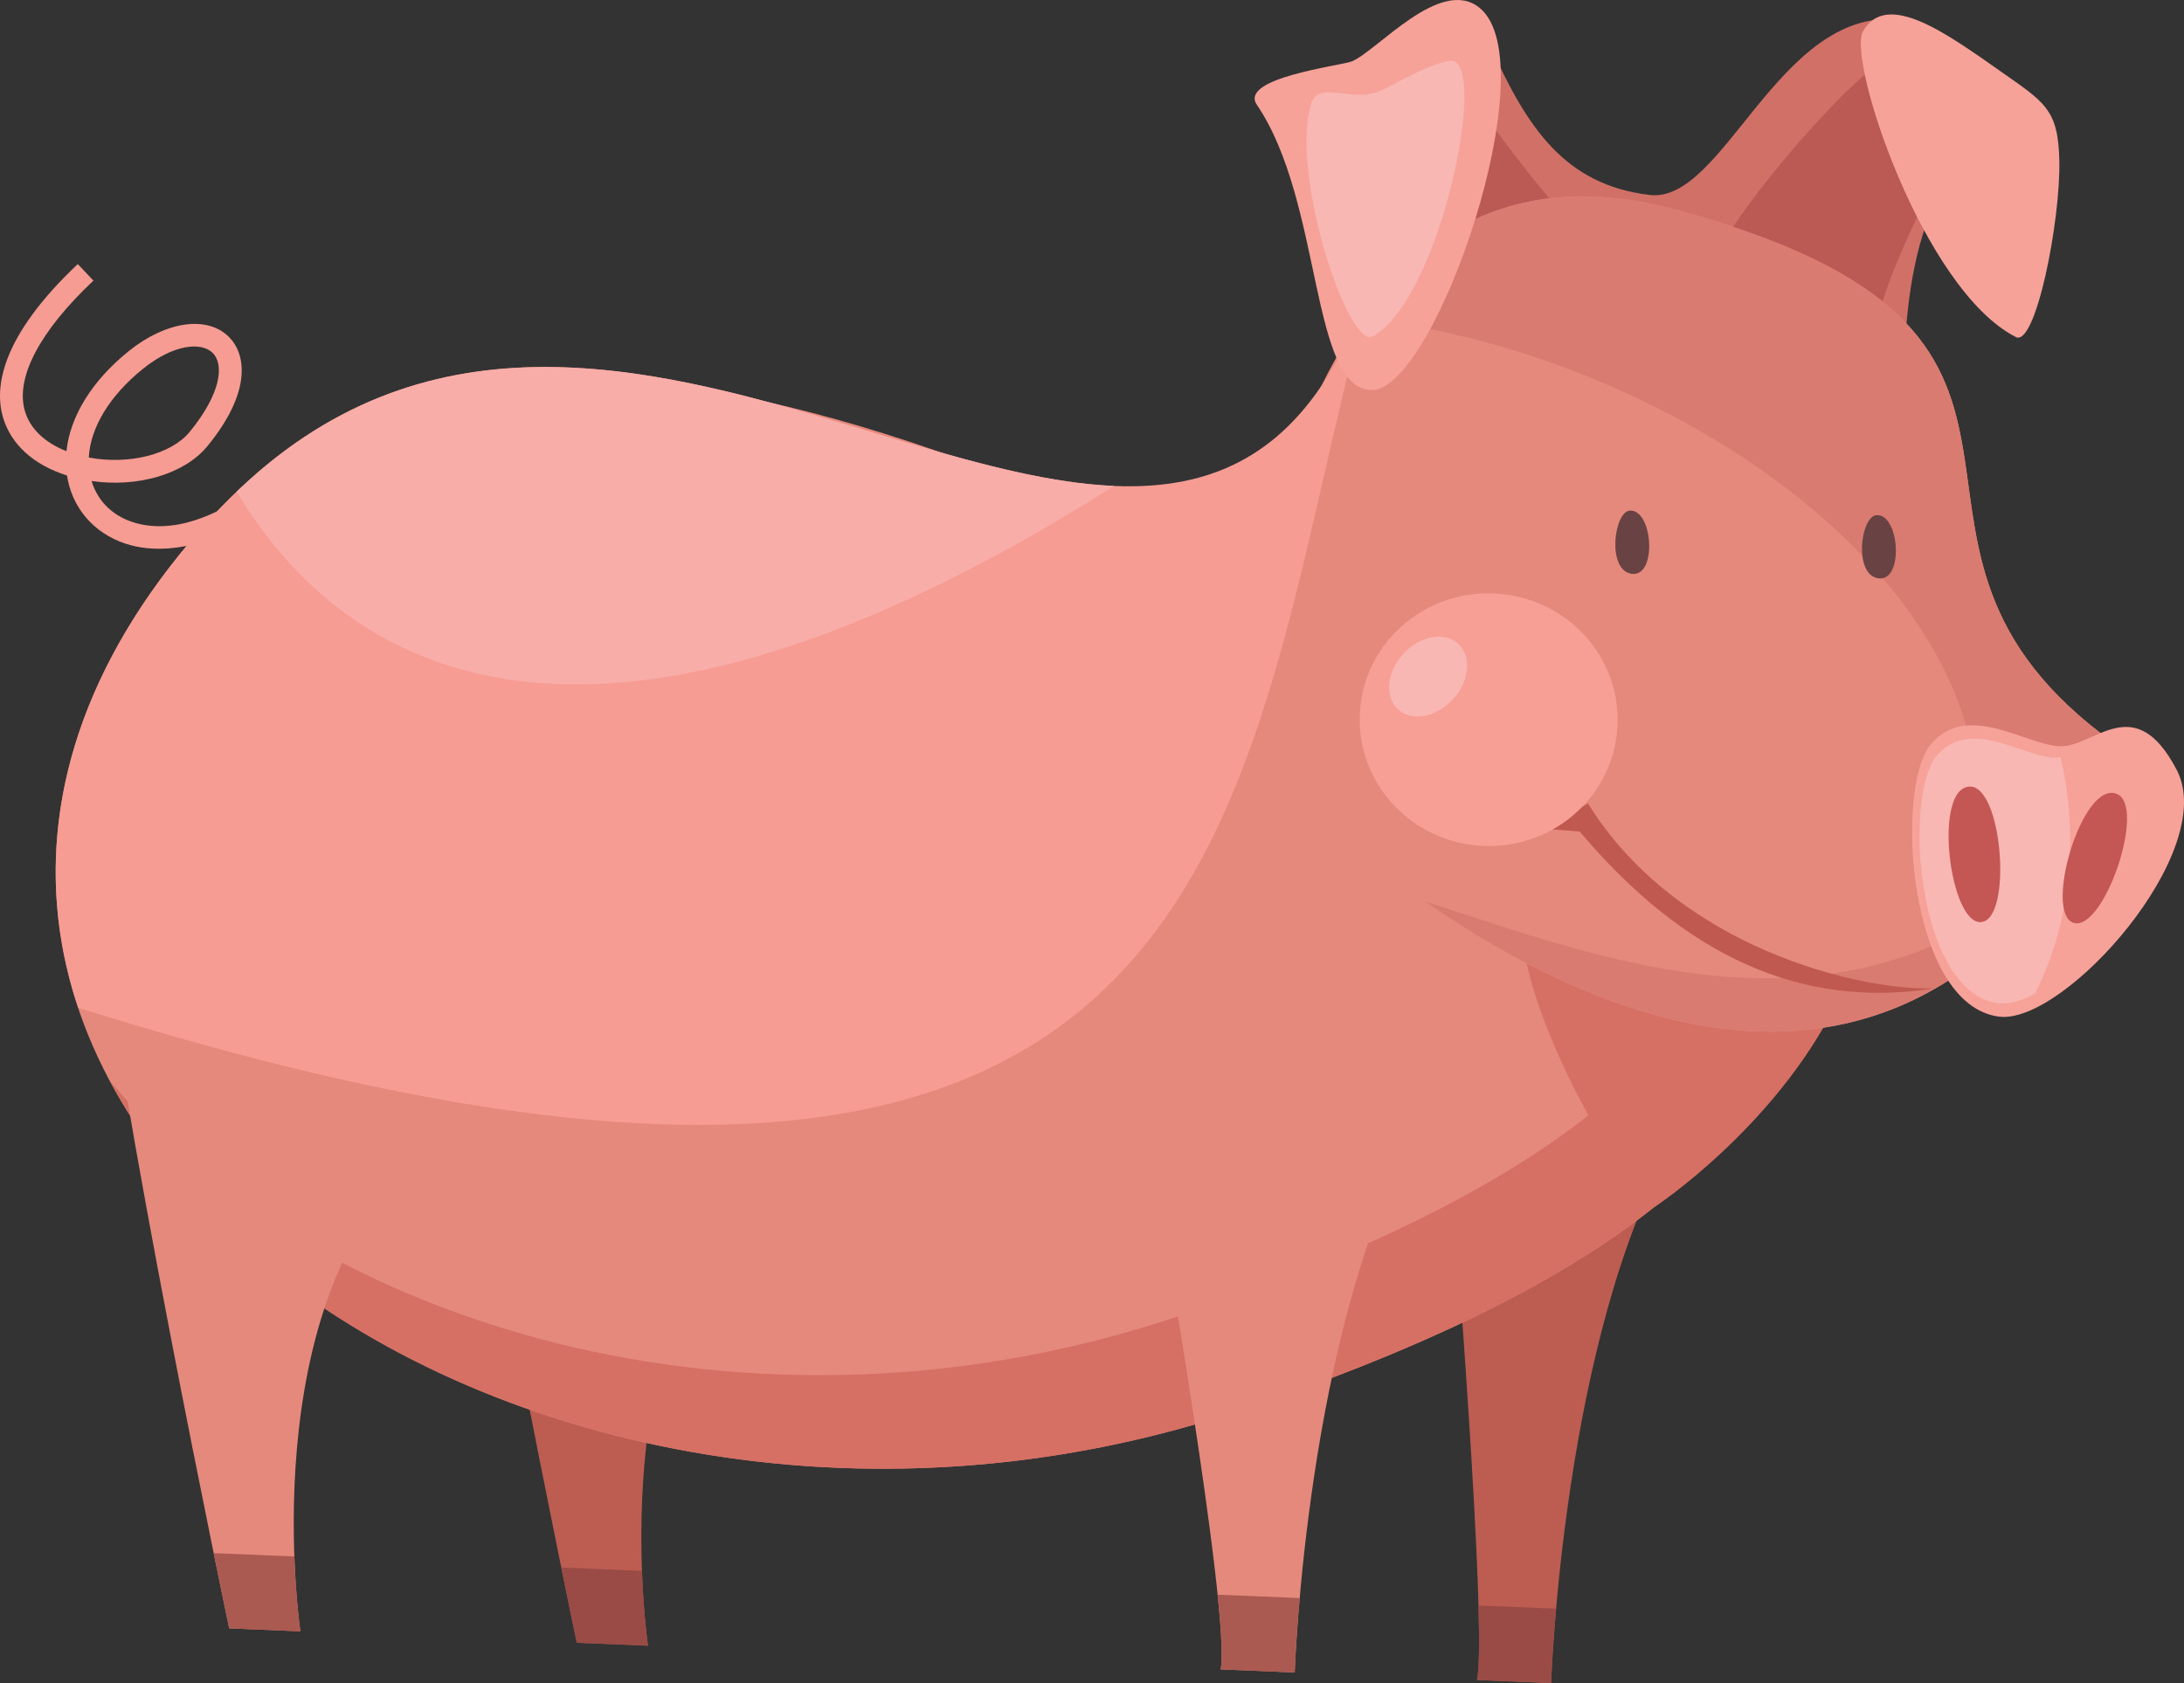 <?xml version="1.0" encoding="utf-8"?>
<!-- Generator: Adobe Illustrator 15.0.0, SVG Export Plug-In . SVG Version: 6.00 Build 0)  -->
<!DOCTYPE svg PUBLIC "-//W3C//DTD SVG 1.1//EN" "http://www.w3.org/Graphics/SVG/1.1/DTD/svg11.dtd">
<svg version="1.1" id="Layer_1" xmlns="http://www.w3.org/2000/svg" xmlns:xlink="http://www.w3.org/1999/xlink" x="0px" y="0px"
	 width="174.833px" height="134.767px" viewBox="0 0 174.833 134.767" enable-background="new 0 0 174.833 134.767"
	 xml:space="preserve">
<rect x="0" y="0" width="174.833" height="134.767" fill="#333333" stroke="none"/>
<g>
	<g>
		<path fill="#D17067" d="M132.069,15.612c-6.832-0.809-9.826-5.414-12.757-11.908c-2.927-6.494-13.653,4.213-13.653,4.213
			l8.284,15.136l38.525,7.511c0,0-0.696-18.158,8.493-19.373c0,0-4.716-9.242-9.043-9.63
			C142.359,0.711,137.982,16.311,132.069,15.612z"/>
		<path fill="#BB5A55" d="M137.827,19.704c2.244-4.336,12.418-16.1,14.62-15.535c2.201,0.567,4.852,5.582,4.852,5.582
			S149.9,23.528,150.43,26.08C150.959,28.634,137.827,19.704,137.827,19.704z"/>
		<path fill="#BB5A55" d="M116.202,27.435c-2.829-3.984-8.615-18.409-7.098-20.091c1.519-1.686,7.207-1.715,7.207-1.715
			s8.859,12.898,11.378,13.609S116.202,27.435,116.202,27.435z"/>
		<g>
			<path fill="#F79C92" d="M12.324,43.932c-0.753-0.032-1.362-0.143-1.816-0.265c-2.628-0.687-4.523-2.625-5.07-5.183
				c-0.028-0.135-0.055-0.273-0.076-0.411c-2.667-0.838-4.509-2.503-5.131-4.683c-0.678-2.364-0.188-6.406,5.994-12.245l1.254,1.322
				C3.175,26.53,1.226,30.234,1.987,32.89c0.405,1.419,1.588,2.554,3.333,3.237c0.288-2.786,2.051-5.663,5.012-8.032
				c2.978-2.39,6.271-2.847,7.999-1.11c1.442,1.447,1.746,4.505-1.729,8.742c-1.824,2.224-5.56,3.331-9.271,2.787
				c0.504,1.69,1.811,2.917,3.641,3.395c3.836,1.015,8.819-1.435,13.343-6.527l1.366,1.207
				C19.991,42.992,15.166,44.049,12.324,43.932z M7.109,36.635c3.217,0.605,6.594-0.247,8.077-2.056
				c2.537-3.095,2.757-5.402,1.847-6.313c-0.881-0.889-3.077-0.745-5.56,1.243C8.78,31.67,7.228,34.242,7.109,36.635z"/>
		</g>
		<path fill="#BD5D52" d="M118.24,134.522l5.93,0.245c0,0,0.918-27.728,9.788-43.293l-17.73,3.362
			C116.228,94.836,119.103,130.234,118.24,134.522z"/>
		<path fill="#BD5D52" d="M35.599,72.383c1.413,15.534,10.574,59.156,10.574,59.156l5.701,0.236c0,0-3.937-26.336,9.57-38.067
			L35.599,72.383z"/>
		<path fill="#E5897C" d="M99.026,113.016C156.469,94,150.832,68.279,121.13,57.338c-12.854-4.736-75.894-46.687-104.122-15.994
			C-22.642,84.458,39.036,132.872,99.026,113.016z"/>
		<path fill="#D66F64" d="M137.041,66.695c4.403,11.981-6.631,26.758-43.104,38.831C59.73,116.849,24.985,105.968,8.78,86.534
			c12.771,23.934,51.854,39.189,90.247,26.482C143.578,98.268,150.18,79.487,137.041,66.695z"/>
		<path fill="#E5897C" d="M7.775,71.232c1.411,15.534,10.573,59.155,10.573,59.155l5.7,0.235c0,0-3.936-26.335,9.572-38.065
			L7.775,71.232z"/>
		<path fill="#E5897C" d="M97.714,133.671l5.931,0.247c0,0,0.919-27.729,9.787-43.294L92.48,94.537
			C92.479,94.538,98.576,129.383,97.714,133.671z"/>
		<path fill="#D66F64" d="M122.153,76.803c0.998,5.349,5.762,15.407,10.301,19.844c0,0,9.545-6.28,14.527-16.239L122.153,76.803z"/>
		<path fill="#E5897C" d="M170.354,60.286c-24.005-16.164,0.223-32.362-33.264-42.644c-5.716-1.757-21.418-6.962-31.315,13.267
			c-2.331,4.76-12.436,13.444-26.945,10.723c0,0,8.262,4.787,17.95,15.307c15.19,16.496,41.204,34.781,60.677,20.564
			C160.826,75.044,170.354,60.286,170.354,60.286z"/>
		<path fill="#DA7B71" d="M114.076,72.173c13.84,9.627,30.124,15.005,43.38,5.329c1.317-0.958,3.571-3.796,5.828-6.896
			C146.534,83.833,129.26,77.105,114.076,72.173z"/>
		<path fill="#DA7B71" d="M137.09,17.642c-5.13-1.576-18.305-5.92-28.107,7.835c24.07,2.738,50.167,20.185,49.343,40.092
			c-0.114,2.748-0.463,5.439-0.869,11.934c3.37-2.458,12.897-17.217,12.897-17.217C146.349,44.122,170.576,27.923,137.09,17.642z"/>
		<path fill="#F79C92" d="M109.084,25.34c-1.155,1.602-1.979,3.601-3.31,5.568C88.158,56.968,47.367,8.333,17.008,41.344
			C4.744,54.677,2.184,68.517,6.257,80.688C100.366,110.273,98.728,63.848,109.084,25.34z"/>
		<path fill="#F7A299" d="M160.036,81.405c5.213,0.649,17.605-13.23,14.221-19.743c-3.386-6.515-6.63-1.791-9.366-1.904
			c-2.735-0.113-7.461-3.647-10.351-0.127C151.654,63.153,152.765,80.497,160.036,81.405z"/>
		<path fill="#F9B7B3" d="M155.004,60.562c-2.622,3.199-1.614,18.95,4.992,19.772c0.811,0.101,1.816-0.191,2.903-0.766
			c1.598-3.113,2.621-6.93,2.794-11.085c0.113-2.773-0.162-5.427-0.754-7.848c-0.182,0.03-0.36,0.05-0.536,0.042
			C161.92,60.575,157.627,57.365,155.004,60.562z"/>
		<path fill="#F7A299" d="M100.614,8.391c5.312,7.809,4.23,22.931,9.257,22.838c5.031-0.093,14.03-26.121,8.577-30.597
			c-3.127-2.566-8.211,3.454-10.228,4.281C107.364,5.264,99.142,6.224,100.614,8.391z"/>
		<path fill="#F7A299" d="M149.137,2.508c-1.291,2.271,4.778,20.682,12.236,24.479c1.582,0.806,3.582-9.257,3.479-14.116
			c-0.084-4.134-1.163-4.67-4.729-7.178C155.819,2.672,151.022-0.816,149.137,2.508z"/>
		<path fill="#C05A50" d="M154.837,79.139c-5.948,0.209-20.539-3.24-27.715-14.802l-3.626,2.014l2.962,0.234
			C134.784,76.461,144.128,80.845,154.837,79.139z"/>
		
			<ellipse transform="matrix(0.041 -0.999 0.999 0.041 56.708 174.371)" fill="#F79F95" cx="119.228" cy="57.632" rx="10.118" ry="10.329"/>
		<path fill="#694343" d="M130.475,40.885c1.855-0.1,2.201,5.32,0.162,5.063C128.601,45.689,129.2,40.954,130.475,40.885z"/>
		<path fill="#694343" d="M150.22,41.248c1.857-0.101,2.203,5.321,0.164,5.062C148.346,46.052,148.947,41.314,150.22,41.248z"/>
		<path fill="#C45654" d="M157.676,62.984c2.633-0.092,3.443,10.612,0.922,10.849C156.076,74.07,154.7,63.089,157.676,62.984z"/>
		<path fill="#C45654" d="M169.437,63.561c2.454,0.948-1.033,11.103-3.447,10.328C163.578,73.118,166.66,62.487,169.437,63.561z"/>
		<path fill="#AB5A51" d="M17.105,124.364c0.759,3.724,1.243,6.023,1.243,6.023l5.7,0.235c0,0-0.35-2.371-0.48-5.991L17.105,124.364
			z"/>
		<path fill="#AB5A51" d="M104.042,127.96l-6.57-0.271c0.299,2.907,0.42,5.099,0.242,5.982l5.931,0.247
			C103.645,133.918,103.723,131.609,104.042,127.96z"/>
		<path fill="#9A4B45" d="M124.566,128.81l-6.212-0.257c0.079,2.904,0.063,5.093-0.114,5.969l5.93,0.245
			C124.17,134.767,124.246,132.458,124.566,128.81z"/>
		<path fill="#9A4B45" d="M44.929,125.514c0.761,3.725,1.244,6.025,1.244,6.025l5.701,0.236c0,0-0.352-2.372-0.485-5.993
			L44.929,125.514z"/>
		<path fill="#F8ADA9" d="M89.188,38.91c-19.785-0.824-47.632-21.298-70.24,0.466C27.82,54.194,47.678,65.194,89.188,38.91z"/>
		<path fill="#F9B7B3" d="M116.046,4.877c3.226-0.516-0.626,18.963-6.154,22.057c-1.938,1.086-6.612-12.93-4.951-18.559
			c0.617-2.086,3.327,0.006,5.768-1.186C111.971,6.574,114.283,5.161,116.046,4.877z"/>
		<path fill="#F9B7B3" d="M116.323,55.981c1.322-1.456,1.502-3.444,0.399-4.44c-1.107-0.999-3.073-0.625-4.399,0.83
			c-1.323,1.454-1.502,3.442-0.396,4.439C113.03,57.807,114.998,57.436,116.323,55.981z"/>
	</g>
	<g>
		<g>
			<defs>
				<polygon id="SVGID_2_" points="1,1 2,1 1,2 				"/>
			</defs>
			<defs>
				<polygon id="SVGID_3_" points="-1,-1 -2,-1 -1,-2 				"/>
			</defs>
			<clipPath id="SVGID_4_">
				<use xlink:href="#SVGID_2_"  overflow="visible"/>
			</clipPath>
			<clipPath id="SVGID_5_" clip-path="url(#SVGID_4_)">
				<use xlink:href="#SVGID_3_"  overflow="visible"/>
			</clipPath>
			
				<linearGradient id="SVGID_6_" gradientUnits="userSpaceOnUse" x1="79.421" y1="792.738" x2="79.421" y2="671.107" gradientTransform="matrix(1 -3.000000e-004 -3.000000e-004 -1 8.228 817.262)">
				<stop  offset="0" style="stop-color:#999999"/>
				<stop  offset="1" style="stop-color:#FFFFFF"/>
			</linearGradient>
			<path clip-path="url(#SVGID_5_)" fill="url(#SVGID_6_)" d="M174.257,61.662c-2.123-4.082-4.187-3.751-6.107-2.963
				c-15.279-11.782-6.774-23.479-15.526-32.782c0.187-2.236,0.586-4.963,1.411-7.469c2.066,3.798,4.608,7.15,7.339,8.54
				c1.582,0.806,3.582-9.257,3.479-14.116c-0.084-4.134-1.163-4.67-4.729-7.178c-3.813-2.68-8.009-5.712-10.229-4.057
				c-8.184,1.29-12.346,14.622-17.824,13.975c-6.206-0.736-9.246-4.608-11.946-10.18c-0.094-2.193-0.599-3.919-1.675-4.8
				c-3.127-2.566-8.211,3.454-10.228,4.281c-0.856,0.351-9.079,1.311-7.606,3.478c3.938,5.789,4.361,15.593,6.368,20.243
				c-0.41,0.724-0.814,1.472-1.208,2.274c-4.311,6.378-10.013,8.275-16.604,7.999c-0.301-0.014-0.605-0.029-0.909-0.053
				c-0.009,0.001-0.014-0.001-0.021-0.002c-4.006-0.285-8.328-1.318-12.856-2.604c-4.482-1.572-9.056-2.944-13.617-3.981
				c-0.22-0.06-0.44-0.118-0.659-0.176c-0.171-0.046-0.344-0.092-0.512-0.136c-0.29-0.076-0.578-0.151-0.868-0.225
				c-0.054-0.013-0.108-0.026-0.163-0.04c-0.676-0.172-1.35-0.335-2.027-0.493c-0.049-0.012-0.098-0.024-0.148-0.034
				c-0.345-0.08-0.689-0.157-1.034-0.233c-0.062-0.013-0.127-0.027-0.19-0.042c-1.108-0.24-2.22-0.459-3.333-0.65
				c-0.004-0.001-0.006-0.002-0.01-0.002c-12.088-2.086-24.411-0.968-35.403,10.683c-2.304,1.134-4.519,1.5-6.446,0.99
				c-1.83-0.478-3.137-1.704-3.641-3.395c3.711,0.544,7.446-0.563,9.271-2.787c3.476-4.237,3.172-7.295,1.729-8.742
				c-1.729-1.736-5.021-1.279-7.999,1.11c-2.961,2.369-4.724,5.246-5.012,8.032c-1.745-0.684-2.928-1.818-3.333-3.237
				c-0.761-2.656,1.188-6.359,5.492-10.423l-1.254-1.322c-6.183,5.839-6.672,9.881-5.994,12.245c0.622,2.18,2.464,3.845,5.131,4.683
				c0.021,0.138,0.048,0.276,0.076,0.411c0.547,2.558,2.442,4.496,5.07,5.183c0.454,0.122,1.063,0.232,1.816,0.265
				c0.743,0.03,1.626-0.024,2.622-0.228c-0.439,0.528-0.864,1.06-1.275,1.589c-0.085,0.107-0.162,0.217-0.246,0.325
				c-0.414,0.54-0.813,1.085-1.195,1.626c-0.063,0.089-0.131,0.179-0.191,0.268c-0.408,0.585-0.796,1.172-1.167,1.759
				c-0.091,0.143-0.182,0.285-0.269,0.427c-0.362,0.585-0.715,1.17-1.046,1.753c-0.048,0.087-0.093,0.17-0.138,0.255
				c-0.291,0.523-0.567,1.046-0.831,1.567c-0.073,0.149-0.151,0.299-0.224,0.448c-0.275,0.559-0.532,1.116-0.776,1.674
				c-0.073,0.167-0.142,0.334-0.212,0.5c-0.202,0.479-0.395,0.958-0.574,1.435c-0.05,0.137-0.104,0.273-0.154,0.407
				c-0.193,0.531-0.368,1.061-0.535,1.589c-0.064,0.201-0.127,0.403-0.185,0.605c-0.157,0.521-0.3,1.041-0.43,1.561
				c-0.05,0.197-0.092,0.396-0.139,0.593c-0.089,0.383-0.169,0.767-0.245,1.15c-0.044,0.218-0.088,0.436-0.128,0.651
				c-0.085,0.487-0.159,0.974-0.223,1.46c-0.035,0.249-0.063,0.501-0.091,0.749c-0.038,0.348-0.07,0.693-0.098,1.038
				c-0.029,0.364-0.053,0.729-0.069,1.092c-0.015,0.309-0.027,0.616-0.032,0.923c-0.006,0.276-0.01,0.556-0.012,0.835
				c0.004,0.434,0.014,0.868,0.032,1.301c0.013,0.296,0.034,0.59,0.056,0.883c0.017,0.236,0.036,0.474,0.058,0.707
				c0.044,0.482,0.1,0.963,0.165,1.441c0.029,0.224,0.059,0.444,0.091,0.668c0.052,0.316,0.107,0.633,0.164,0.946
				c0.034,0.189,0.073,0.378,0.111,0.566c0.107,0.53,0.227,1.058,0.357,1.583c0.046,0.174,0.088,0.347,0.136,0.52
				c0.927,3.464,2.388,6.804,4.318,9.976c0.101,0.163,0.206,0.328,0.309,0.493c0.051,0.081,0.101,0.162,0.153,0.243
				c3.05,17.667,7.528,39.136,7.909,40.952c0.007,0.028,0.007,0.033,0.012,0.051c0.008,0.045,0.016,0.074,0.016,0.074l5.7,0.235
				c0,0-0.002-0.023-0.005-0.035c-0.042-0.302-0.354-2.587-0.476-5.956l0,0c-0.188-5.135,0.071-12.792,2.403-19.866
				c0.444,0.296,0.896,0.582,1.35,0.869c0.14,0.089,0.275,0.18,0.417,0.268c0.774,0.481,1.564,0.953,2.368,1.411
				c0.122,0.07,0.248,0.134,0.371,0.203c0.674,0.378,1.356,0.746,2.051,1.105c0.236,0.123,0.474,0.243,0.713,0.362
				c0.618,0.312,1.244,0.616,1.876,0.913c0.233,0.111,0.465,0.221,0.701,0.33c0.815,0.371,1.641,0.732,2.48,1.083
				c0.035,0.013,0.068,0.03,0.107,0.044c0.882,0.365,1.782,0.714,2.688,1.05c0.234,0.087,0.471,0.167,0.704,0.251
				c0.201,0.073,0.4,0.146,0.604,0.216c1.909,9.759,3.521,17.485,3.744,18.543c0.005,0.029,0.005,0.034,0.01,0.051
				c0.01,0.045,0.017,0.075,0.017,0.075l5.701,0.236c0,0-0.004-0.025-0.007-0.04c-0.001-0.016-0.005-0.036-0.01-0.062
				c0.001-0.013-0.003-0.033-0.004-0.047c-0.076-0.556-0.344-2.689-0.459-5.728c-0.107-2.842-0.082-6.474,0.362-10.366
				c0.528,0.116,1.06,0.232,1.594,0.341c0.301,0.06,0.604,0.118,0.906,0.176c0.713,0.136,1.428,0.264,2.147,0.381
				c0.309,0.053,0.615,0.104,0.926,0.151c0.851,0.132,1.706,0.248,2.566,0.354c0.158,0.021,0.313,0.044,0.469,0.063
				c1.017,0.119,2.042,0.219,3.072,0.304c0.27,0.023,0.545,0.039,0.818,0.057c0.768,0.058,1.54,0.104,2.314,0.141
				c0.343,0.018,0.683,0.028,1.027,0.042c0.761,0.027,1.522,0.041,2.288,0.05c0.301,0.002,0.602,0.006,0.906,0.009
				c1.057-0.003,2.113-0.018,3.176-0.058c0.108-0.005,0.218-0.013,0.323-0.016c0.956-0.039,1.915-0.097,2.875-0.166
				c0.34-0.024,0.68-0.055,1.017-0.084c0.759-0.063,1.521-0.137,2.28-0.221c0.356-0.039,0.709-0.077,1.065-0.119
				c0.85-0.105,1.702-0.224,2.555-0.352c0.235-0.038,0.472-0.065,0.707-0.103c1.082-0.172,2.163-0.366,3.246-0.581
				c0.275-0.055,0.549-0.115,0.821-0.172c0.822-0.17,1.646-0.352,2.469-0.546c0.364-0.085,0.729-0.176,1.094-0.267
				c0.772-0.191,1.548-0.396,2.323-0.612c0.304-0.085,0.609-0.164,0.914-0.251c0.748,4.962,1.436,9.934,1.82,13.691
				c0.135,1.318,0.23,2.481,0.279,3.447c0.007,0.109,0.013,0.223,0.018,0.328c0.005,0.148,0.009,0.287,0.012,0.422
				c0.005,0.133,0.007,0.263,0.008,0.386c0,0.106,0.001,0.21,0.001,0.308c-0.004,0.14-0.009,0.266-0.016,0.386
				c-0.002,0.066-0.005,0.139-0.01,0.197c-0.014,0.174-0.029,0.327-0.056,0.451l5.931,0.247c0,0,0.001-0.027,0.002-0.045
				c0.011-0.297,0.088-2.218,0.333-5.167c0.001-0.036,0.006-0.07,0.008-0.107c0.02-0.207,0.036-0.418,0.055-0.636
				c0.392-4.45,1.15-10.902,2.572-17.634c0.063-0.023,0.124-0.048,0.188-0.072c0.724-0.276,1.436-0.553,2.136-0.83
				c0.181-0.071,0.36-0.146,0.539-0.218c0.524-0.209,1.043-0.42,1.556-0.631c0.229-0.098,0.46-0.193,0.688-0.289
				c0.479-0.201,0.949-0.401,1.416-0.603c0.202-0.089,0.403-0.175,0.6-0.261c0.646-0.283,1.281-0.567,1.901-0.851
				c0.06-0.028,0.119-0.058,0.18-0.086c0.422-0.192,0.839-0.388,1.249-0.581c0.524,7.319,1.128,16.636,1.292,22.717
				c0.033,1.297,0.047,2.441,0.038,3.395c-0.002,0.119-0.003,0.243-0.004,0.356c-0.003,0.141-0.009,0.271-0.012,0.401
				c-0.003,0.142-0.009,0.28-0.015,0.408c-0.004,0.102-0.01,0.2-0.016,0.294c-0.008,0.145-0.019,0.274-0.029,0.396
				c-0.004,0.066-0.012,0.136-0.018,0.194c-0.019,0.172-0.039,0.328-0.063,0.452l5.93,0.245c0,0,0.001-0.027,0.003-0.045
				c-0.001-0.06,0.004-0.183,0.015-0.372c0-0.002,0-0.004,0-0.006c0.004-0.128,0.012-0.286,0.021-0.472
				c0.002-0.019,0.004-0.038,0.003-0.057c0.036-0.687,0.098-1.726,0.196-3.038c0.004-0.043,0.005-0.088,0.01-0.134
				c0.024-0.295,0.047-0.608,0.074-0.931c0.009-0.106,0.018-0.213,0.024-0.322c0.016-0.176,0.033-0.354,0.048-0.534
				c0.651-7.441,2.324-20.535,6.455-31.122c0.015-0.012,0.03-0.024,0.047-0.035c0.293-0.22,0.58-0.439,0.861-0.66
				c0.102-0.078,0.205-0.156,0.304-0.235c0.071-0.057,0.14-0.113,0.21-0.169c0.004,0.004,0.009,0.008,0.014,0.012
				c0,0,8.352-5.495,13.508-14.355c0.07-0.012,0.135-0.027,0.204-0.039c0.497-0.08,0.992-0.175,1.484-0.284
				c0.145-0.032,0.288-0.063,0.433-0.097c0.58-0.14,1.159-0.297,1.73-0.476c0.09-0.028,0.179-0.061,0.269-0.092
				c0.497-0.162,0.993-0.344,1.488-0.54c0.147-0.058,0.293-0.117,0.44-0.177c0.568-0.237,1.13-0.494,1.69-0.776
				c0.052-0.026,0.103-0.058,0.154-0.084c0.514-0.265,1.022-0.552,1.527-0.857c0.144-0.087,0.288-0.175,0.431-0.265
				c0.05-0.03,0.101-0.058,0.148-0.091c1.05,1.59,2.397,2.682,4.074,2.891C165.249,82.054,177.642,68.174,174.257,61.662z
				 M7.109,36.635c0.118-2.395,1.671-4.965,4.364-7.125c2.482-1.988,4.679-2.132,5.56-1.243c0.91,0.91,0.69,3.218-1.847,6.313
				C13.703,36.388,10.326,37.242,7.109,36.635z"/>
		</g>
	</g>
</g>
</svg>
